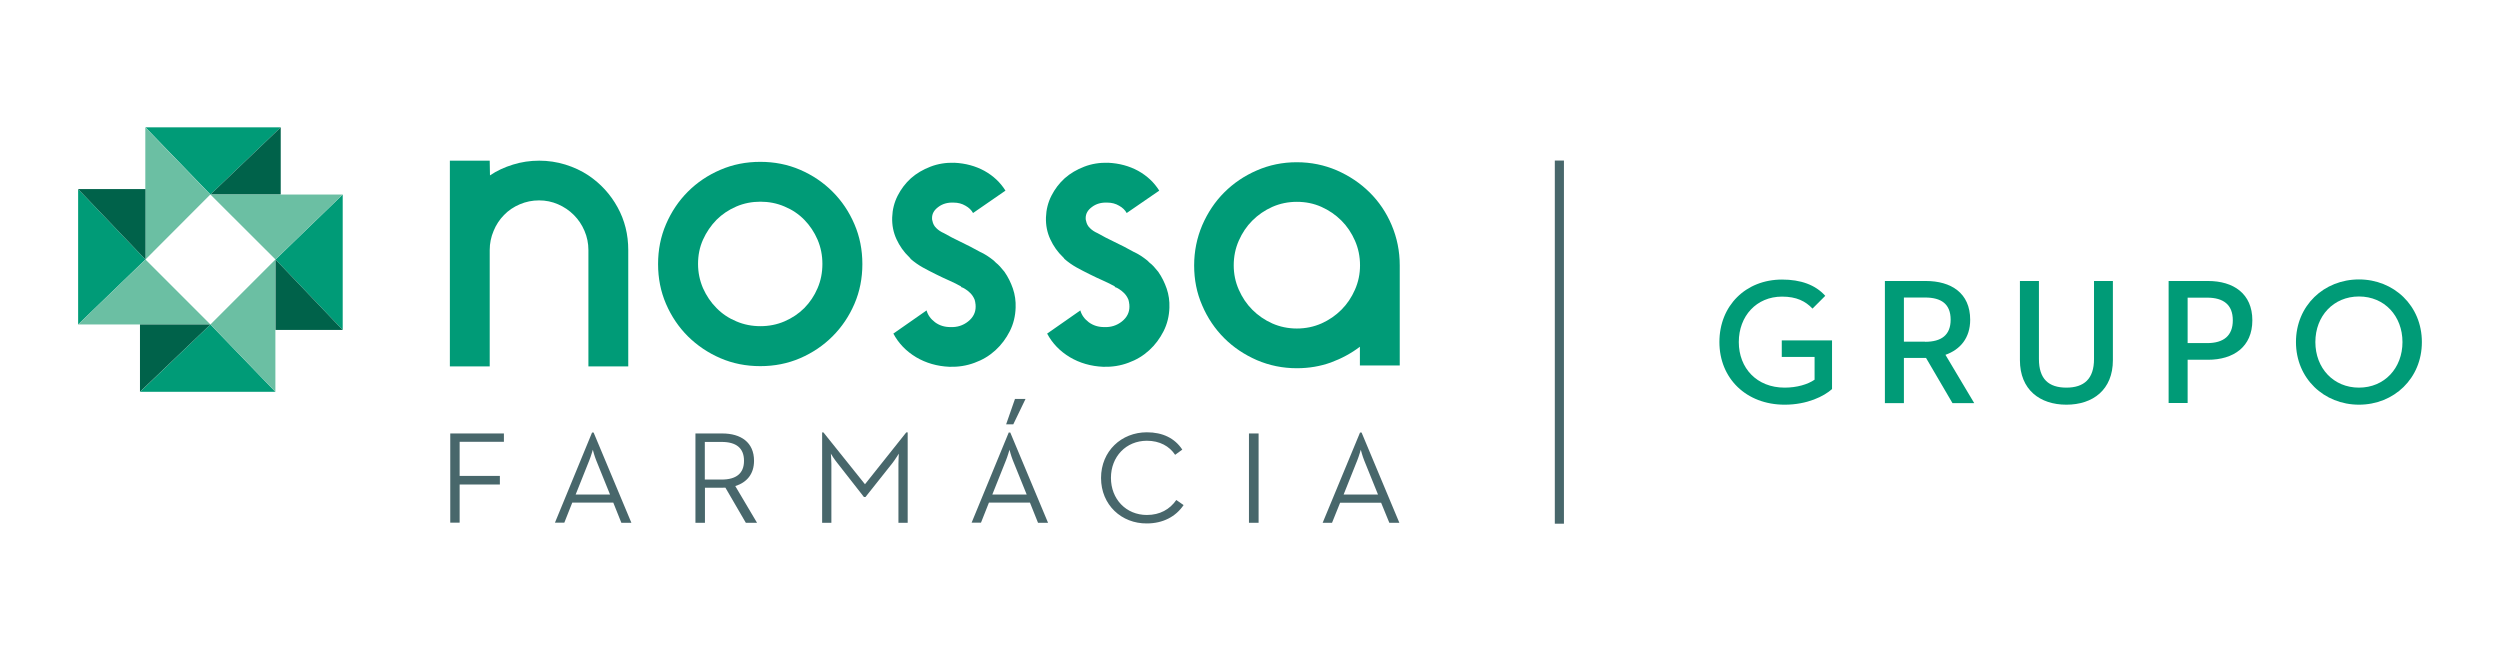 <?xml version="1.0" encoding="utf-8"?>
<!-- Generator: Adobe Illustrator 24.0.0, SVG Export Plug-In . SVG Version: 6.00 Build 0)  -->
<svg version="1.1" id="logo" xmlns="http://www.w3.org/2000/svg" xmlns:xlink="http://www.w3.org/1999/xlink" x="0px" y="0px"
	 viewBox="0 0 1920 500" style="enable-background:new 0 0 1920 500;" xml:space="preserve">
<style type="text/css">
	.st0{fill:#009B77;}
	.st1{fill:none;stroke:#48676B;stroke-width:7.008;stroke-miterlimit:10;}
	.st2{fill:#48676B;}
	.st3{fill:#6BBFA3;}
	.st4{fill:#00624A;}
</style>
<g>
	<g>
		<path class="st0" d="M1320.5,262.7c0-28,20.3-48,48.1-48c14.3,0,25.6,4,33.2,12.5l-9.8,9.8c-5.4-5.7-12.3-9.2-23.4-9.2
			c-19.6,0-33.2,14.9-33.2,34.9s13.8,35,35.2,35c9.5,0,17.8-2.5,23-6.1v-17.5h-25.2v-12.7h38.6v37.4c-6.1,5.5-19,12-36.4,12
			C1341.2,310.8,1320.5,290.7,1320.5,262.7z"/>
		<path class="st0" d="M1447.6,215.8h31.4c19.3,0,34.1,9.1,34.1,29.8c0,13.9-7.6,22.9-19,26.9l22.1,37.1h-16.7l-20.3-34.7h-17v34.7
			h-14.6V215.8z M1478.5,262.5c12.4,0,19.6-5.1,19.6-17c0-12.1-7.3-17-19.6-17h-16.3v33.9H1478.5z"/>
		<path class="st0" d="M1551.3,276.6v-60.8h14.6v60c0,15.2,7.4,21.9,21.1,21.9c13.6,0,21.2-6.8,21.2-21.9v-60h14.5v60.8
			c0,22.8-15.4,34.2-35.7,34.2C1566.6,310.8,1551.3,299.3,1551.3,276.6z"/>
		<path class="st0" d="M1665.5,215.8h30.2c19.6,0,34.1,9.7,34.1,30.2c0,20.4-14.5,30.3-34.1,30.3h-15.6v33.2h-14.6V215.8z
			 M1695.1,263.5c12.7,0,19.7-5.7,19.7-17.5c0-12-7.2-17.4-19.7-17.4h-15v34.9H1695.1z"/>
		<path class="st0" d="M1763.3,262.7c0-28,21.5-48.1,48.4-48.1c26.7,0,48.3,20.1,48.3,48.1c0,28-21.5,48.1-48.3,48.1
			C1784.9,310.8,1763.3,290.7,1763.3,262.7z M1845.1,262.7c0-20-13.8-35-33.4-35s-33.5,15-33.5,35s13.9,35,33.5,35
			S1845.1,282.7,1845.1,262.7z"/>
	</g>
	<line class="st1" x1="1197.6" y1="123.3" x2="1197.6" y2="402.2"/>
	<g>
		<g>
			<g>
				<path class="st0" d="M451.9,134.7c9.4,6.3,16.9,14.5,22.4,24.5c5.5,10,8.2,20.9,8.2,32.8v89.4h-30.6V249v-57c0-5.1-1-10-3-14.7
					s-4.7-8.7-8.2-12.2c-3.5-3.5-7.5-6.2-12.1-8.2c-4.6-2-9.4-3-14.6-3s-10.1,1-14.8,3c-4.7,2-8.7,4.7-12.1,8.2s-6.1,7.5-8,12.2
					c-2,4.7-3,9.6-3,14.7v57v32.4h-30.6V192v-68.6h30.6l0.2,11.3c5.3-3.6,11.2-6.3,17.7-8.3c6.4-2,13.1-3,20.1-3
					c6.9,0,13.6,1,20.1,3C440.6,128.4,446.5,131.1,451.9,134.7"/>
				<path class="st0" d="M583.9,124.3c10.9,0,21.1,2,30.6,6.1c9.5,4.1,17.8,9.7,24.9,16.8c7.1,7.1,12.7,15.4,16.8,25
					c4.1,9.5,6.1,19.7,6.1,30.6c0,10.9-2,21.1-6.1,30.6c-4.1,9.5-9.7,17.8-16.8,24.9c-7.1,7.1-15.4,12.7-24.9,16.8
					c-9.5,4.1-19.7,6.1-30.6,6.1c-10.9,0-21.1-2-30.6-6.1c-9.5-4.1-17.8-9.7-25-16.8c-7.1-7.1-12.7-15.4-16.8-24.9
					c-4.1-9.5-6.1-19.7-6.1-30.6c0-10.9,2-21.1,6.1-30.6c4.1-9.5,9.6-17.8,16.8-25c7.1-7.1,15.4-12.7,25-16.8
					C562.8,126.3,573,124.3,583.9,124.3 M584,250.5c6.5,0,12.7-1.2,18.5-3.7c5.8-2.5,10.9-5.9,15.2-10.2c4.3-4.4,7.7-9.4,10.2-15.3
					c2.5-5.8,3.7-12,3.7-18.6s-1.2-12.7-3.7-18.6c-2.5-5.8-5.9-10.9-10.2-15.3c-4.3-4.4-9.4-7.8-15.2-10.2c-5.8-2.5-12-3.7-18.5-3.7
					c-6.5,0-12.7,1.2-18.5,3.7c-5.8,2.5-10.9,5.9-15.2,10.2c-4.3,4.4-7.8,9.5-10.4,15.3c-2.6,5.8-3.8,12-3.8,18.6s1.3,12.7,3.8,18.6
					c2.6,5.8,6,10.9,10.4,15.3c4.3,4.4,9.4,7.8,15.2,10.2C571.3,249.3,577.5,250.5,584,250.5"/>
				<path class="st0" d="M771.4,208.7c2.8,4,4.9,8.3,6.5,12.9c1.6,4.7,2.3,9.6,2.1,14.7c-0.2,6.5-1.7,12.6-4.5,18.1
					c-2.8,5.5-6.4,10.4-11,14.6c-4.6,4.2-9.9,7.4-16,9.6c-6.1,2.3-12.6,3.3-19.3,3.1c-9.5-0.4-18.1-2.9-25.7-7.4
					c-7.6-4.6-13.4-10.6-17.4-18.1l25.5-17.8c1,3.6,3.2,6.6,6.5,9.1c3.4,2.5,7.3,3.7,11.9,3.7c5.1,0.2,9.6-1.2,13.5-4.3
					c3.9-3.1,5.8-6.9,5.8-11.4c0-1.4-0.1-2.4-0.3-3v-0.6c-0.2-0.4-0.3-0.7-0.3-1c0-0.3-0.1-0.6-0.3-1c-1.4-3.4-4-6.1-7.7-8.3
					c-0.6-0.4-1.5-0.8-2.7-1.2l0.3-0.3c-2.8-1.6-5.8-3.1-9.2-4.6c-3.4-1.5-6.8-3.1-10.2-4.8c-3.5-1.7-6.9-3.5-10.2-5.3
					c-3.4-1.9-6.5-4.1-9.5-6.7v-0.3l-0.9-0.9c-4.2-4-7.4-8.6-9.8-13.8c-2.4-5.2-3.5-10.8-3.3-16.8c0.2-5.9,1.6-11.5,4.2-16.6
					c2.6-5.1,6-9.6,10.2-13.4c4.3-3.8,9.3-6.7,15-8.9c5.7-2.2,11.9-3.2,18.4-3c8.5,0.4,16.2,2.5,23,6.2c6.8,3.8,12.2,8.8,16.2,15.2
					l-24.9,17.2c-1.2-2.2-3.1-4.1-5.8-5.6c-2.7-1.6-5.7-2.4-9.1-2.4c-4.6-0.2-8.5,0.9-11.7,3.3c-3.3,2.4-4.9,5.2-4.9,8.6
					c0,1,0.1,1.7,0.3,2.1c0.4,2.2,1.4,4.1,3,5.6c1.6,1.6,3.6,2.9,5.9,3.9c3.8,2.2,8.1,4.4,12.9,6.7c4.8,2.3,9.7,4.8,14.7,7.6
					c3.6,1.6,7.1,3.9,10.7,6.8l1.5,1.5C766.9,203.3,769,205.7,771.4,208.7"/>
				<path class="st0" d="M889.5,208.7c2.8,4,4.9,8.3,6.5,12.9c1.6,4.7,2.3,9.6,2.1,14.7c-0.2,6.5-1.7,12.6-4.5,18.1
					c-2.8,5.5-6.4,10.4-11,14.6c-4.6,4.2-9.9,7.4-16,9.6c-6.1,2.3-12.6,3.3-19.3,3.1c-9.5-0.4-18.1-2.9-25.7-7.4
					c-7.6-4.6-13.4-10.6-17.4-18.1l25.5-17.8c1,3.6,3.2,6.6,6.5,9.1c3.4,2.5,7.3,3.7,11.9,3.7c5.1,0.2,9.6-1.2,13.5-4.3
					c3.9-3.1,5.8-6.9,5.8-11.4c0-1.4-0.1-2.4-0.3-3v-0.6c-0.2-0.4-0.3-0.7-0.3-1c0-0.3-0.1-0.6-0.3-1c-1.4-3.4-4-6.1-7.7-8.3
					c-0.6-0.4-1.5-0.8-2.7-1.2l0.3-0.3c-2.8-1.6-5.8-3.1-9.2-4.6c-3.4-1.5-6.8-3.1-10.2-4.8c-3.5-1.7-6.9-3.5-10.2-5.3
					c-3.4-1.9-6.5-4.1-9.5-6.7v-0.3l-0.9-0.9c-4.2-4-7.4-8.6-9.8-13.8c-2.4-5.2-3.5-10.8-3.3-16.8c0.2-5.9,1.6-11.5,4.2-16.6
					c2.6-5.1,6-9.6,10.2-13.4c4.3-3.8,9.3-6.7,15-8.9c5.7-2.2,11.9-3.2,18.4-3c8.5,0.4,16.2,2.5,23,6.2c6.8,3.8,12.2,8.8,16.2,15.2
					l-25,17.2c-1.2-2.2-3.1-4.1-5.8-5.6c-2.7-1.6-5.7-2.4-9.1-2.4c-4.6-0.2-8.5,0.9-11.7,3.3c-3.3,2.4-4.9,5.2-4.9,8.6
					c0,1,0.1,1.7,0.3,2.1c0.4,2.2,1.4,4.1,3,5.6c1.6,1.6,3.6,2.9,5.9,3.9c3.8,2.2,8.1,4.4,12.9,6.7c4.9,2.3,9.7,4.8,14.7,7.6
					c3.6,1.6,7.1,3.9,10.7,6.8l1.5,1.5C885,203.3,887.1,205.7,889.5,208.7"/>
				<path class="st0" d="M995.9,124.6c10.9,0,21.1,2.1,30.7,6.2c9.6,4.2,18,9.8,25.2,16.9c7.2,7.1,12.9,15.5,17,25.2
					c4.1,9.7,6.2,20,6.2,30.9v76.9h-30.6v-14.4c-6.7,5.1-14.2,9.1-22.3,12.1c-8.1,2.9-16.8,4.4-26.1,4.4c-10.9,0-21.1-2.1-30.7-6.2
					c-9.6-4.2-18-9.8-25.1-16.9c-7.1-7.1-12.8-15.5-16.9-25.1c-4.2-9.6-6.2-19.8-6.2-30.7c0-10.9,2.1-21.2,6.2-30.9
					c4.2-9.7,9.8-18.1,16.9-25.2c7.1-7.1,15.5-12.8,25-16.9C974.8,126.7,985,124.6,995.9,124.6 M996,252.3c6.7,0,13-1.3,18.9-3.9
					c5.8-2.6,10.9-6.1,15.3-10.5c4.4-4.4,7.8-9.5,10.4-15.4c2.6-5.9,3.9-12.1,3.9-18.7c0-6.8-1.3-13.1-3.9-19
					c-2.6-5.9-6-11-10.4-15.4c-4.4-4.4-9.5-7.9-15.3-10.5c-5.8-2.6-12.1-3.9-18.9-3.9c-6.7,0-13,1.3-18.9,3.9
					c-5.8,2.6-10.9,6.1-15.3,10.5c-4.4,4.4-7.8,9.5-10.4,15.4c-2.6,5.9-3.9,12.2-3.9,19c0,6.6,1.3,12.8,3.9,18.7
					c2.6,5.9,6,11,10.4,15.4c4.4,4.4,9.5,7.9,15.3,10.5C983,251,989.3,252.3,996,252.3"/>
			</g>
			<g>
				<polygon class="st2" points="345.8,332.9 387,332.9 387,339.3 353,339.3 353,365.5 383.9,365.5 383.9,372.1 353,372.1 
					353,401.4 345.8,401.4 				"/>
				<path class="st2" d="M468.5,379.8l-10.6-26.2c-1.3-3.2-2.6-8-2.6-8.2c-0.1,0.2-1.4,4.9-2.7,8.1l-10.5,26.3H468.5z M454.7,332.2
					h1.2l29,69.3h-7.7L471,386h-31.5l-6.1,15.4h-7.2L454.7,332.2z"/>
				<path class="st2" d="M554.2,368.3c11.2,0,17.2-4.7,17.2-14.4c0-9.9-6.1-14.5-17.2-14.5h-12.9v28.9H554.2z M534.1,332.9h20.6
					c14.3,0,24.4,6.8,24.4,21c0,10.1-5.5,16.6-14.4,19.4l16.7,28.2h-8.6l-15.7-27c-1,0.1-2.1,0.1-3.2,0.1h-12.5v26.9h-7.3V332.9z"/>
				<path class="st2" d="M631.4,332.1h1l31.9,39.8l31.7-39.8h1.1v69.4H690v-45.3c0-3,0.3-7.6,0.3-7.8c-0.2,0.2-2.7,4.4-4.8,7.1
					l-20.8,26.2h-1.2L643,355.5c-2.1-2.5-4.7-6.7-4.9-7.1c0,0.1,0.4,4.7,0.4,7.8v45.3h-7.1V332.1z"/>
				<path class="st2" d="M779.5,306.4h8.1l-9.4,19.5h-5.5L779.5,306.4z M788.5,379.8l-10.6-26.2c-1.3-3.2-2.6-8-2.6-8.2
					c-0.1,0.2-1.4,4.9-2.7,8.1l-10.5,26.3H788.5z M774.7,332.2h1.2l29,69.3h-7.7L791,386h-31.5l-6.1,15.4h-7.2L774.7,332.2z"/>
				<path class="st2" d="M845.6,367.1c0-20.7,15.7-35.1,35.2-35.1c12.1,0,21.4,4.5,27.2,13.3l-5.5,4c-4.4-6.6-11.8-10.8-21.7-10.8
					c-16,0-27.6,12.2-27.6,28.5c0,16.3,11.6,28.5,27.6,28.5c10,0,17.6-4.3,22.6-11.5l5.6,3.9c-6,8.9-15.9,14.1-28.2,14.1
					C861.4,402.2,845.6,387.8,845.6,367.1"/>
				<rect x="959.2" y="332.9" class="st2" width="7.4" height="68.6"/>
				<path class="st2" d="M1058.3,379.8l-10.6-26.2c-1.3-3.2-2.6-8-2.6-8.2c-0.1,0.2-1.4,4.9-2.7,8.1l-10.5,26.3H1058.3z
					 M1044.5,332.2h1.2l29,69.3h-7.7l-6.3-15.4h-31.5l-6.2,15.4h-7.2L1044.5,332.2z"/>
			</g>
		</g>
		<g>
			<polygon id="XMLID_41_" class="st0" points="111.7,97.8 161.6,149.4 215.6,97.8 			"/>
			<polygon id="XMLID_40_" class="st3" points="111.6,97.8 111.6,199.4 161.5,149.4 			"/>
			<polygon id="XMLID_39_" class="st4" points="215.6,97.8 161.6,149.4 215.6,149.4 			"/>
			<polygon id="XMLID_38_" class="st0" points="60,249.2 60,145.2 111.7,199.3 			"/>
			<polygon id="XMLID_37_" class="st3" points="161.6,249.2 111.7,199.3 60,249.2 			"/>
			<polygon id="XMLID_36_" class="st4" points="111.7,199.3 111.7,145.2 60,145.2 			"/>
			<polygon id="XMLID_35_" class="st0" points="211.5,300.9 107.6,300.9 161.6,249.2 			"/>
			<polygon id="XMLID_34_" class="st3" points="211.5,199.3 161.6,249.2 211.5,300.9 			"/>
			<polygon id="XMLID_33_" class="st4" points="161.6,249.2 107.5,249.2 107.5,300.9 			"/>
			<polygon id="XMLID_32_" class="st0" points="263.2,149.4 263.2,253.4 211.6,199.3 			"/>
			<polygon id="XMLID_31_" class="st3" points="161.6,149.4 211.6,199.3 263.2,149.4 			"/>
			<polygon id="XMLID_30_" class="st4" points="211.6,199.3 211.6,253.4 263.2,253.4 			"/>
		</g>
	</g>
</g>
</svg>

